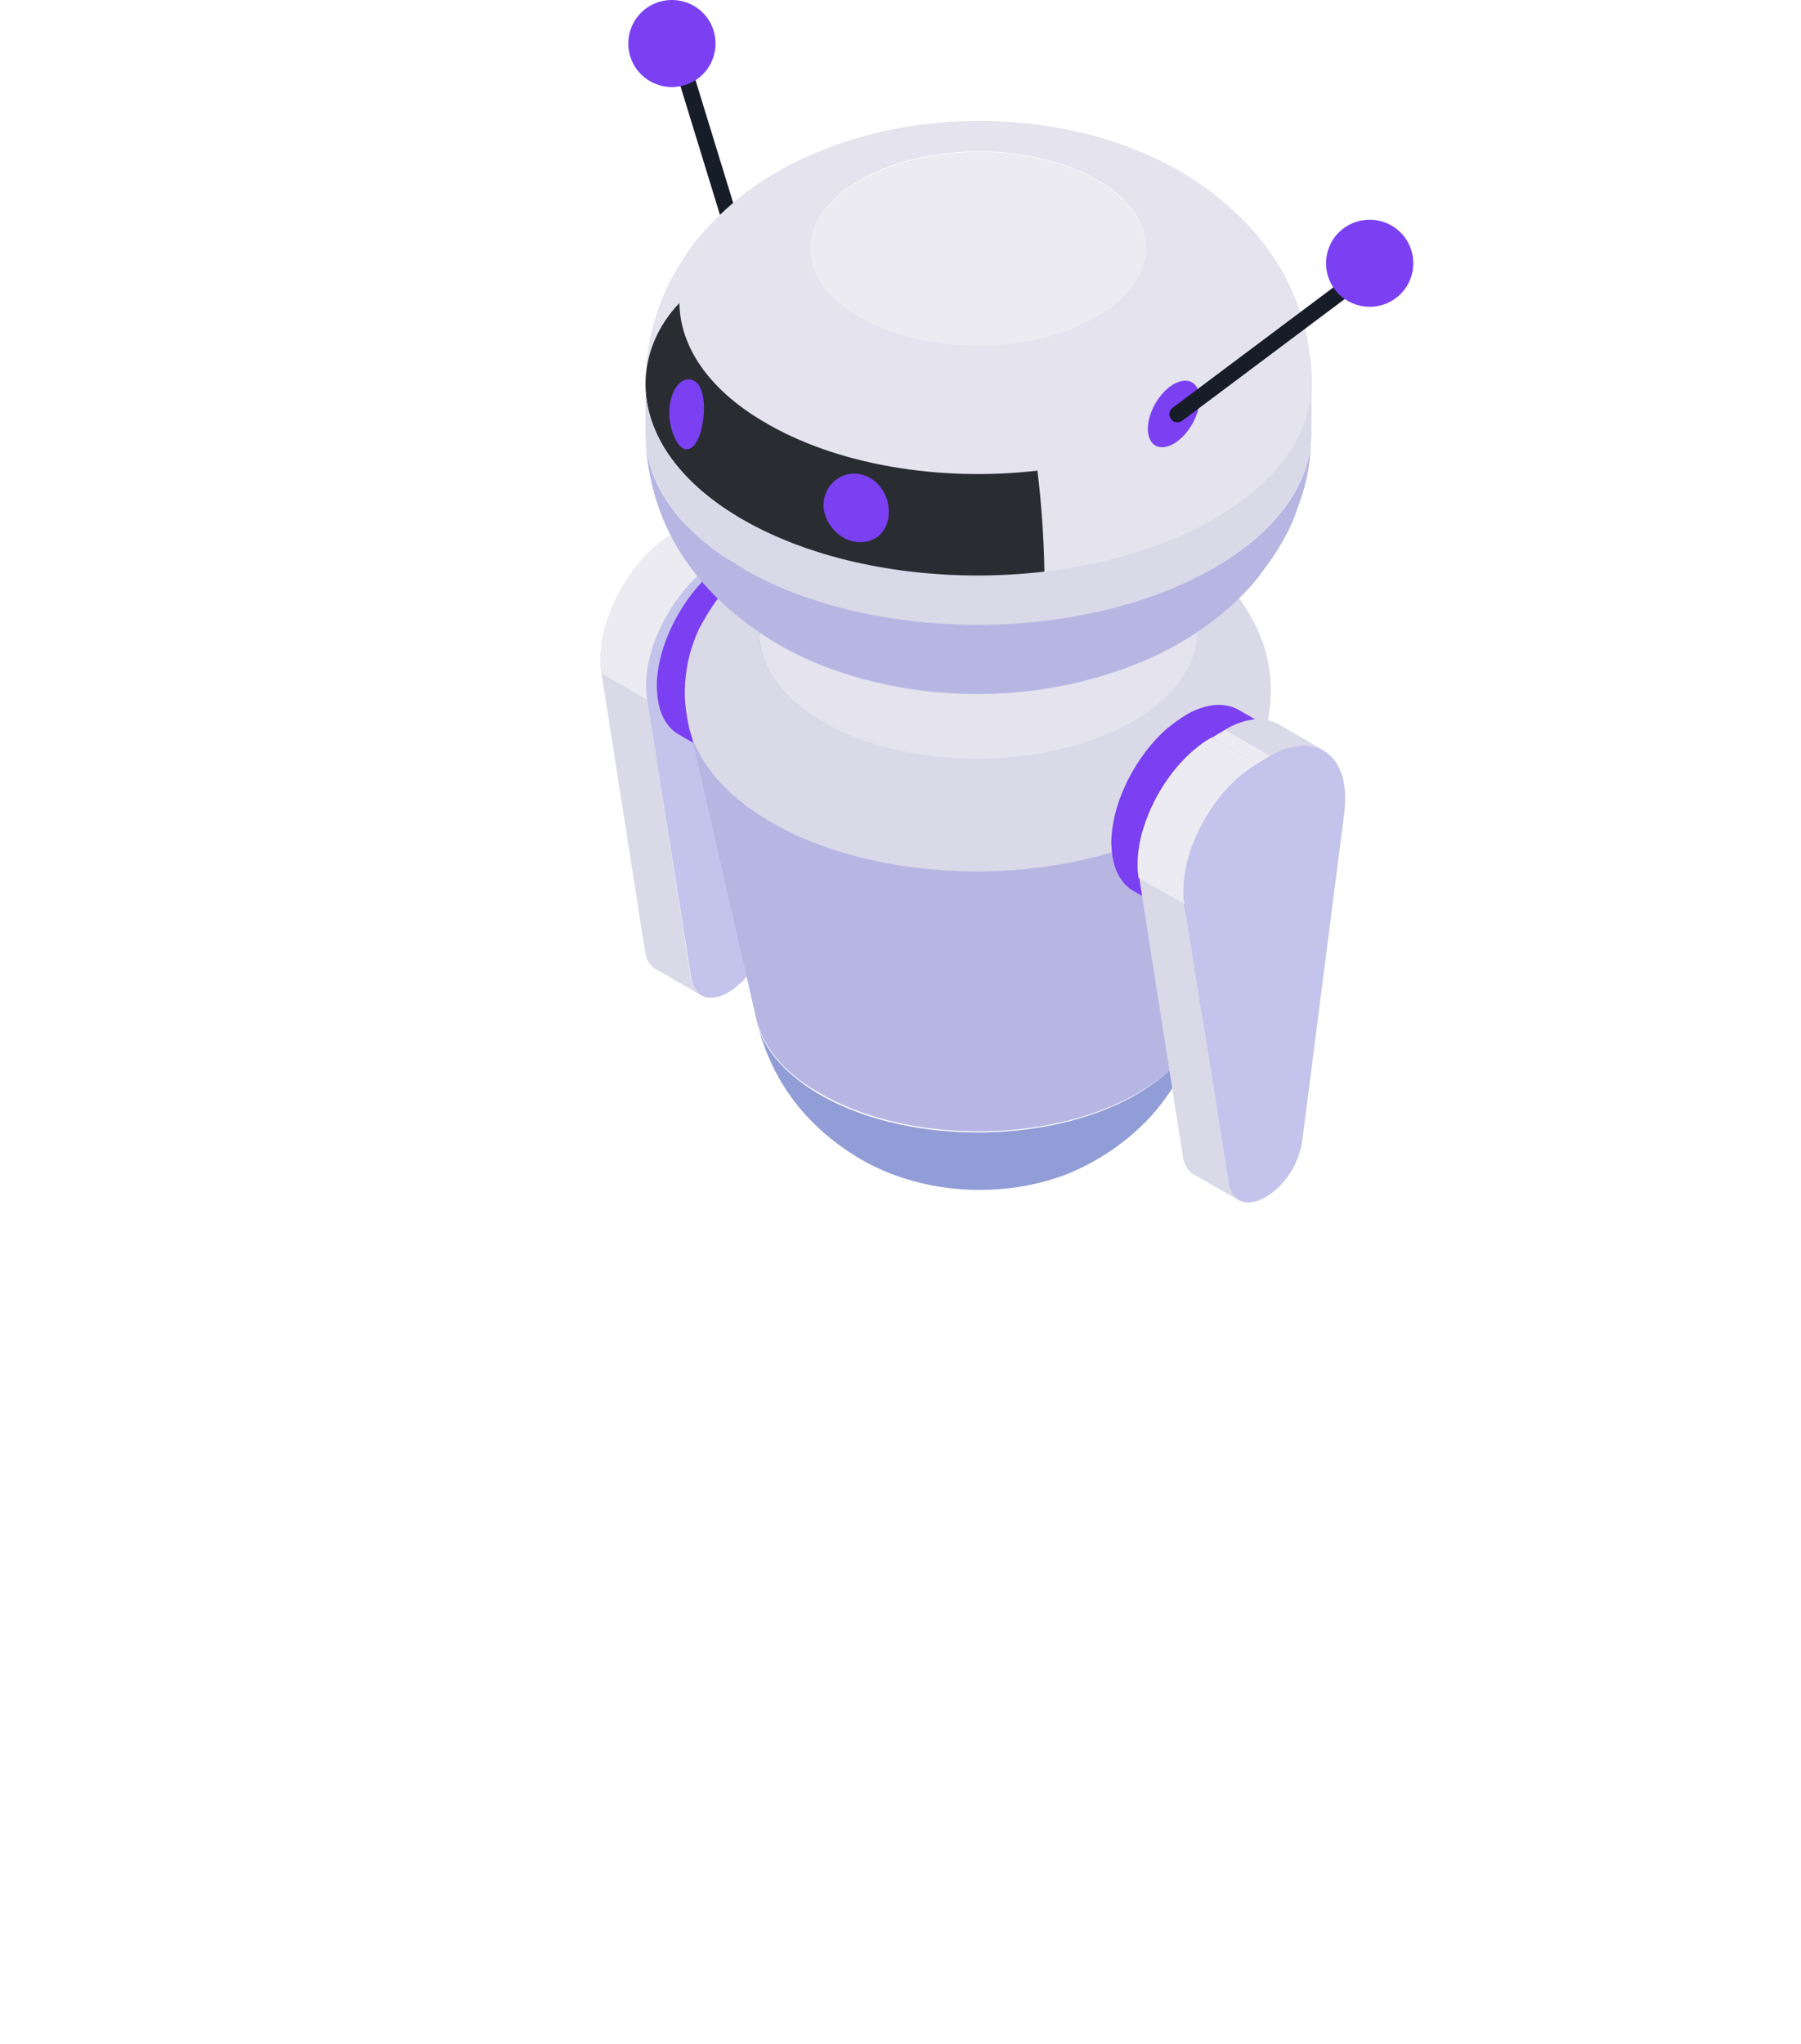 <svg width="432" height="490" viewBox="0 0 432 490" fill="none" xmlns="http://www.w3.org/2000/svg">
<rect width="169.88" height="227.328" rx="40" transform="matrix(0.866 -0.5 0.866 0.5 53 255.935)" fill="white" fill-opacity="0.1"/>
<g filter="url(#filter0_d_10_350)">
<rect width="152.683" height="204.315" rx="40" transform="matrix(0.866 -0.5 0.866 0.5 70.414 257.388)" fill="white" fill-opacity="0.6" shape-rendering="crispEdges"/>
</g>
<g filter="url(#filter1_d_10_350)">
<rect width="152.683" height="204.315" rx="40" transform="matrix(0.866 -0.5 0.866 0.5 70.414 257.388)" fill="white" fill-opacity="0.6" shape-rendering="crispEdges"/>
</g>
<g filter="url(#filter2_f_10_350)">
<rect width="155.774" height="208.451" rx="27" transform="matrix(0.866 -0.5 0.866 0.5 67.281 257.127)" fill="white"/>
</g>
<path d="M168.129 238.555L157.152 232.244C155.99 231.6 155.086 230.183 154.698 227.993L165.676 234.305C166.063 236.494 166.967 237.911 168.129 238.555Z" fill="#DAD9E8"/>
<path d="M168.126 238.555L157.149 232.244C155.987 231.6 155.083 230.183 154.695 227.993L165.673 234.305C166.06 236.494 166.964 237.911 168.126 238.555Z" fill="#DAD9E8"/>
<path d="M165.676 234.433L154.828 227.993L165.676 234.433C165.676 234.305 165.676 234.433 165.676 234.433Z" fill="#DAD9E8"/>
<path d="M177.559 124.559L188.536 130.87C185.307 129.067 180.916 129.196 175.88 132.159L164.902 125.847C169.939 122.884 174.459 122.627 177.559 124.559Z" fill="#DAD9E8"/>
<path d="M176.015 132.159L165.037 125.847C169.945 123.013 174.465 122.756 177.693 124.559L188.671 130.871C185.313 129.067 180.922 129.196 176.015 132.159Z" fill="#DAD9E8"/>
<path d="M165.688 234.305L154.711 227.993L144.25 161.27L155.227 167.71L165.688 234.305Z" fill="#DAD9E8"/>
<path d="M172.652 133.962L161.675 127.65L165.033 125.718L176.01 132.158L172.652 133.962Z" fill="#EBEBF1"/>
<path d="M155.226 167.71L144.249 161.398C142.441 150.063 150.706 134.091 161.684 127.779L172.661 134.091C161.684 140.274 153.418 156.375 155.226 167.71Z" fill="#EBEBF1"/>
<path d="M155.219 167.71L144.241 161.398C143.725 157.92 144.112 154.056 145.146 150.192L156.123 156.504C155.09 160.368 154.702 164.232 155.219 167.71Z" fill="#EBEBF1"/>
<path d="M156.124 156.504L145.146 150.192C146.438 145.812 148.504 141.304 151.345 137.44L162.323 143.751C159.611 147.616 157.415 151.995 156.124 156.504Z" fill="#EBEBF1"/>
<path d="M162.321 143.751L151.344 137.44C153.41 134.477 155.993 131.772 158.705 129.711L169.682 136.023C166.97 138.084 164.517 140.789 162.321 143.751Z" fill="#EBEBF1"/>
<path d="M169.681 136.023L158.703 129.711C159.607 128.938 160.64 128.294 161.673 127.779L172.651 134.091C171.618 134.606 170.585 135.25 169.681 136.023Z" fill="#EBEBF1"/>
<path d="M176.003 132.159C186.981 125.847 195.246 132.287 193.567 145.684L183.494 224.258C182.719 230.44 178.715 235.593 174.712 237.911C170.708 240.23 166.705 239.715 165.801 234.434L155.211 167.71C153.403 156.375 161.668 140.402 172.646 134.091L176.003 132.159Z" fill="#C4C3EC"/>
<path d="M188.159 132.674L195.779 137.054C192.55 135.121 188.03 135.379 183.123 138.342L175.503 133.962C180.41 131 184.801 130.742 188.159 132.674Z" fill="#7B40F2"/>
<path d="M182.989 138.342L175.369 133.962C180.277 131.128 184.797 130.871 188.025 132.674L195.645 137.054C192.546 135.25 188.025 135.508 182.989 138.342Z" fill="#7B40F2"/>
<path d="M184.805 145.813C191.52 141.948 197.074 145.04 197.074 152.768C197.074 160.497 191.649 169.9 184.934 173.764C178.218 177.629 172.665 174.537 172.665 166.809C172.665 159.08 178.089 149.677 184.805 145.813Z" fill="#7B40F2"/>
<path d="M170.453 180.462L162.834 176.083C159.605 174.279 157.668 170.286 157.668 164.619C157.668 153.283 165.546 139.63 175.49 133.962L183.11 138.341C173.295 144.009 165.288 157.792 165.288 168.998C165.288 174.666 167.225 178.659 170.453 180.462Z" fill="#7B40F2"/>
<path d="M170.457 180.462L162.838 176.083C159.996 174.408 158.059 171.188 157.672 166.551L165.291 170.93C165.679 175.567 167.616 178.788 170.457 180.462Z" fill="#7B40F2"/>
<path d="M165.288 170.802L157.668 166.422C157.668 165.778 157.539 165.263 157.539 164.619C157.539 154.829 163.48 143.365 171.358 136.667L178.977 141.047C170.97 147.745 165.159 159.209 165.159 168.998C165.288 169.642 165.288 170.286 165.288 170.802Z" fill="#7B40F2"/>
<path d="M179.112 141.047L171.492 136.667C172.784 135.637 174.075 134.735 175.496 133.833L183.115 138.213C181.695 139.114 180.403 140.016 179.112 141.047Z" fill="#7B40F2"/>
<path d="M184.804 145.813L182.996 138.342C192.811 132.674 200.818 137.182 200.947 148.518C200.947 159.853 193.069 173.507 183.125 179.174C173.31 184.842 165.303 180.334 165.174 168.998C165.174 157.663 173.052 144.009 182.996 138.342L184.804 145.813C178.088 149.677 172.535 159.08 172.664 166.938C172.664 174.666 178.218 177.758 184.933 173.893C191.649 170.029 197.202 160.626 197.073 152.897C197.073 145.04 191.52 141.82 184.804 145.813Z" fill="#7B40F2"/>
<path d="M184.806 145.813L182.998 138.342C192.813 132.674 200.82 137.182 200.949 148.518C200.949 159.853 193.071 173.507 183.127 179.174C173.312 184.842 165.305 180.334 165.176 168.998C165.176 157.663 173.054 144.009 182.998 138.342L184.806 145.813C178.09 149.677 172.537 159.08 172.666 166.938C172.666 174.666 178.22 177.758 184.935 173.893C191.651 170.029 197.204 160.626 197.075 152.897C197.075 145.04 191.522 141.82 184.806 145.813Z" fill="#7B40F2"/>
<path d="M181.963 74.967L162.204 10.562L181.963 74.967Z" fill="#1393F2"/>
<path d="M163.981 9.935L160.276 11.067L180.053 75.484L183.758 74.352L163.981 9.935Z" fill="#171C29"/>
<path d="M205.454 277.327C187.244 266.121 183.241 251.179 181.433 244.738C182.853 250.921 187.632 256.975 195.897 261.999C216.431 274.364 250.526 274.751 271.964 262.772C281.133 257.619 286.557 251.05 288.107 244.352C286.686 249.633 284.62 257.748 276.613 267.022C273.514 270.5 266.798 277.069 256.079 281.449C239.807 287.761 219.918 286.215 205.454 277.327Z" fill="#919DD6"/>
<path d="M272.476 130.613C292.494 142.721 291.848 161.914 270.926 173.507C250.005 185.099 216.814 184.842 196.667 172.734C176.65 160.626 177.296 141.433 198.217 129.84C219.139 118.119 252.329 118.505 272.476 130.613Z" fill="#E4E3EE"/>
<path d="M181.445 244.48L165.302 173.893C167.239 182.137 173.438 190.123 184.157 196.434C210.89 212.536 255.187 212.922 283.083 197.465C295.093 190.767 302.067 182.265 304.004 173.506L288.249 244.094C286.699 250.921 281.404 257.49 272.105 262.514C250.667 274.493 216.573 274.107 196.038 261.741C187.773 256.975 182.995 250.792 181.445 244.48Z" fill="#B7B6E3"/>
<path d="M189.707 128.681C217.086 113.868 255.7 114.383 281.659 129.711C279.334 128.294 276.105 128.423 272.489 130.484C252.472 118.376 219.152 118.118 198.23 129.711C177.309 141.304 176.663 160.497 196.681 172.605C216.698 184.713 250.018 184.971 270.939 173.378C291.861 161.785 292.507 142.592 272.489 130.484C276.105 128.423 279.334 128.294 281.659 129.711C287.083 133.189 295.348 138.47 301.03 149.677C306.325 160.11 304.776 169.385 304.001 173.378C301.934 182.394 294.961 190.896 282.95 197.594C255.055 213.051 210.758 212.665 184.024 196.563C173.305 190.123 167.106 182.137 165.169 174.022C164.523 170.415 163.878 167.066 164.523 161.785C165.298 155.087 168.01 150.063 168.139 149.934C170.206 146.199 175.501 136.409 189.707 128.681Z" fill="#DAD9E8"/>
<path d="M263.704 43.538C279.072 52.812 278.556 67.496 262.542 76.384C246.527 85.272 220.957 85.014 205.588 75.869C190.22 66.595 190.736 51.91 206.751 43.023C222.894 34.006 248.336 34.264 263.704 43.538Z" fill="#EBEBF1"/>
<path d="M185.306 153.67C160.51 138.341 155.085 118.118 154.827 103.82C154.827 115.284 162.188 126.749 177.04 135.636C207.648 153.927 258.144 154.443 290.043 136.796C306.444 127.65 314.71 115.542 314.581 103.305C314.322 110.776 313.935 114.64 310.835 123.013C308.511 129.582 304.249 135.121 302.053 138.084C301.02 139.501 291.205 151.995 272.221 159.337C239.418 172.218 204.936 165.778 185.306 153.67Z" fill="#B7B6E3"/>
<path d="M187.504 40.575C201.968 32.718 218.37 28.853 235.934 28.982C254.014 29.24 270.286 33.49 284.234 41.734C279.068 38.643 271.707 38.901 263.7 43.409C248.332 34.135 222.761 33.877 206.747 42.894C190.733 51.781 190.216 66.594 205.584 75.74C220.953 85.014 246.524 85.272 262.538 76.255C278.552 67.367 279.068 52.554 263.7 43.409C271.707 38.901 279.068 38.643 284.234 41.734C291.596 46.5 313.938 60.798 314.713 91.584C314.713 103.692 306.576 115.929 290.175 125.074C258.276 142.85 207.78 142.335 177.172 123.915C162.191 115.027 154.83 103.563 154.83 92.099C154.959 87.591 155.218 82.567 157.155 76.384C159.479 69.042 161.417 65.951 164.774 60.669C167.357 56.676 175.493 47.144 187.504 40.575Z" fill="#E4E3EE"/>
<path d="M250.524 137.182C224.695 140.273 196.8 135.765 177.169 124.043C162.318 115.156 154.956 103.692 154.827 92.356C154.827 84.885 157.798 78.058 162.963 72.648C163.092 82.824 169.679 93.129 182.981 100.987C200.545 111.549 225.599 115.542 248.845 112.837C249.878 121.21 250.395 129.711 250.524 137.182Z" fill="#292D32"/>
<path d="M154.827 103.82V92.099C154.827 103.563 162.188 115.027 177.04 123.915C207.648 142.206 258.144 142.721 290.043 125.074C306.444 115.929 314.71 103.82 314.581 91.584V103.305C314.581 115.413 306.444 127.65 290.043 136.796C258.144 154.571 207.648 154.056 177.04 135.636C162.318 126.749 154.956 115.284 154.827 103.82Z" fill="#DAD9E8"/>
<path d="M167.867 104.207C166.317 108.587 163.605 108.973 161.797 104.851C158.698 98.024 161.797 89.909 165.93 91.068C166.705 91.326 167.092 91.713 167.48 92.099C169.933 95.834 168.513 102.275 167.867 104.207Z" fill="#7B40F2"/>
<path d="M213.063 124.301C211.901 130.999 203.507 132.03 199.245 126.105C194.854 119.922 199.632 112.837 205.831 113.61C206.09 113.61 206.348 113.739 206.606 113.739C212.159 115.285 213.709 120.823 213.063 124.301Z" fill="#7B40F2"/>
<path d="M287.733 95.706C287.733 91.713 285.021 90.167 281.534 92.099C278.176 94.031 275.335 98.797 275.335 102.79C275.335 106.783 278.047 108.329 281.534 106.397C285.021 104.336 287.733 99.57 287.733 95.706Z" fill="#7B40F2"/>
<path d="M282.447 99.312L327.519 65.564L282.447 99.312Z" fill="#1393F2"/>
<path d="M282.443 101.244C281.797 101.244 281.28 100.987 280.893 100.472C280.247 99.57 280.376 98.411 281.28 97.767L326.352 64.019C327.256 63.374 328.419 63.503 329.064 64.405C329.71 65.307 329.581 66.466 328.677 67.11L283.605 100.858C283.217 101.116 282.83 101.244 282.443 101.244Z" fill="#171C29"/>
<path d="M339 63.117C339 57.32 334.35 52.683 328.539 52.683C322.727 52.683 318.078 57.32 318.078 63.117C318.078 68.913 322.727 73.55 328.539 73.55C334.35 73.55 339 68.913 339 63.117Z" fill="#7B40F2"/>
<path d="M171.634 10.434C171.634 4.637 166.984 0 161.173 0C155.361 0 150.712 4.637 150.712 10.434C150.712 16.23 155.361 20.867 161.173 20.867C166.984 20.867 171.634 16.23 171.634 10.434Z" fill="#7B40F2"/>
<path d="M297.026 170.286L304.646 174.666C301.417 172.734 296.897 172.991 291.99 175.954L284.37 171.574C289.278 168.612 293.798 168.354 297.026 170.286Z" fill="#7B40F2"/>
<path d="M291.988 175.825L284.368 171.446C289.276 168.612 293.796 168.354 297.024 170.157L304.644 174.537C301.415 172.734 297.024 172.991 291.988 175.825Z" fill="#7B40F2"/>
<path d="M293.807 183.296C300.523 179.432 306.076 182.523 306.076 190.252C306.076 197.98 300.652 207.383 293.936 211.248C287.221 215.112 281.667 212.02 281.667 204.292C281.538 196.692 287.091 187.16 293.807 183.296Z" fill="#7B40F2"/>
<path d="M279.482 217.946L271.862 213.566C268.633 211.763 266.696 207.77 266.696 202.102C266.696 190.767 274.574 177.113 284.518 171.446L292.138 175.825C282.323 181.493 274.316 195.275 274.316 206.482C274.316 212.149 276.253 216.142 279.482 217.946Z" fill="#7B40F2"/>
<path d="M279.483 217.946L271.863 213.566C269.022 211.892 267.085 208.672 266.697 204.034L274.317 208.414C274.704 213.051 276.642 216.4 279.483 217.946Z" fill="#7B40F2"/>
<path d="M274.313 208.414L266.694 204.034C266.694 203.39 266.564 202.875 266.564 202.231C266.564 192.441 272.505 180.977 280.383 174.279L288.003 178.659C279.996 185.357 274.184 196.821 274.184 206.611C274.184 207.255 274.313 207.899 274.313 208.414Z" fill="#7B40F2"/>
<path d="M288.137 178.659L280.518 174.279C281.809 173.249 283.101 172.347 284.521 171.446L292.141 175.825C290.72 176.727 289.299 177.628 288.137 178.659Z" fill="#7B40F2"/>
<path d="M293.804 183.296L291.996 175.825C301.811 170.158 309.818 174.666 309.947 186.001C309.947 197.336 302.069 210.99 292.125 216.658C282.31 222.325 274.303 217.817 274.174 206.482C274.174 195.147 282.052 181.493 291.996 175.825L293.804 183.296C287.088 187.16 281.535 196.564 281.664 204.421C281.664 212.149 287.218 215.241 293.933 211.377C300.649 207.512 306.202 198.109 306.073 190.381C306.073 182.523 300.52 179.432 293.804 183.296Z" fill="#7B40F2"/>
<path d="M293.805 183.296L291.997 175.825C301.812 170.158 309.819 174.666 309.948 186.001C309.948 197.336 302.07 210.99 292.126 216.658C282.311 222.325 274.304 217.817 274.175 206.482C274.175 195.147 282.053 181.493 291.997 175.825L293.805 183.296C287.089 187.16 281.536 196.564 281.665 204.421C281.665 212.149 287.219 215.241 293.934 211.377C300.65 207.512 306.203 198.109 306.074 190.381C306.074 182.523 300.521 179.432 293.805 183.296Z" fill="#7B40F2"/>
<path d="M297.16 287.761L286.182 281.449C285.02 280.805 284.116 279.388 283.729 277.198L294.706 283.51C295.093 285.7 295.997 286.988 297.16 287.761Z" fill="#DAD9E8"/>
<path d="M297.158 287.761L286.18 281.449C285.018 280.805 284.114 279.388 283.727 277.198L294.704 283.51C295.091 285.7 295.995 286.988 297.158 287.761Z" fill="#DAD9E8"/>
<path d="M294.704 283.51L283.727 277.198L294.704 283.51Z" fill="#DAD9E8"/>
<path d="M306.589 173.635L317.566 179.947C314.338 178.144 309.947 178.272 304.91 181.235L293.933 174.923C298.969 171.961 303.36 171.832 306.589 173.635Z" fill="#DAD9E8"/>
<path d="M304.913 181.235L293.936 174.923C298.843 172.089 303.363 171.832 306.592 173.635L317.569 179.947C314.341 178.144 309.95 178.401 304.913 181.235Z" fill="#DAD9E8"/>
<path d="M294.705 283.51L283.727 277.198L273.267 210.475L284.115 216.787L294.705 283.51Z" fill="#DAD9E8"/>
<path d="M301.539 183.167L290.69 176.855L293.919 174.923L304.896 181.235L301.539 183.167Z" fill="#EBEBF1"/>
<path d="M284.11 216.786L273.133 210.475C271.325 199.14 279.59 183.167 290.567 176.855L301.545 183.167C290.697 189.479 282.431 205.451 284.11 216.786Z" fill="#EBEBF1"/>
<path d="M284.119 216.786L273.142 210.475C272.625 206.997 273.013 203.133 274.046 199.268L285.023 205.58C283.99 209.444 283.603 213.309 284.119 216.786Z" fill="#EBEBF1"/>
<path d="M285.157 205.58L274.18 199.268C275.471 194.889 277.537 190.38 280.379 186.516L291.356 192.828C288.515 196.692 286.449 201.2 285.157 205.58Z" fill="#EBEBF1"/>
<path d="M291.354 192.828L280.377 186.516C282.443 183.554 285.026 180.849 287.738 178.788L298.716 185.099C296.004 187.289 293.421 189.865 291.354 192.828Z" fill="#EBEBF1"/>
<path d="M298.714 185.099L287.736 178.788C288.64 178.015 289.674 177.371 290.707 176.855L301.684 183.167C300.651 183.682 299.618 184.455 298.714 185.099Z" fill="#EBEBF1"/>
<path d="M304.901 181.235C315.878 174.923 324.144 181.364 322.465 194.76L312.391 273.334C311.616 279.517 307.613 284.669 303.609 286.988C299.606 289.306 295.602 288.791 294.698 283.51L284.108 216.787C282.3 205.451 290.566 189.479 301.543 183.167L304.901 181.235Z" fill="#C4C3EC"/>
<defs>
<filter id="filter0_d_10_350" x="10.707" y="174.767" width="428.59" height="315.057" filterUnits="userSpaceOnUse" color-interpolation-filters="sRGB">
<feFlood flood-opacity="0" result="BackgroundImageFix"/>
<feColorMatrix in="SourceAlpha" type="matrix" values="0 0 0 0 0 0 0 0 0 0 0 0 0 0 0 0 0 0 127 0" result="hardAlpha"/>
<feOffset dy="62"/>
<feGaussianBlur stdDeviation="40"/>
<feComposite in2="hardAlpha" operator="out"/>
<feColorMatrix type="matrix" values="0 0 0 0 0.482 0 0 0 0 0.251 0 0 0 0 0.949 0 0 0 0.09 0"/>
<feBlend mode="normal" in2="BackgroundImageFix" result="effect1_dropShadow_10_350"/>
<feBlend mode="normal" in="SourceGraphic" in2="effect1_dropShadow_10_350" result="shape"/>
</filter>
<filter id="filter1_d_10_350" x="10.707" y="174.767" width="428.59" height="315.057" filterUnits="userSpaceOnUse" color-interpolation-filters="sRGB">
<feFlood flood-opacity="0" result="BackgroundImageFix"/>
<feColorMatrix in="SourceAlpha" type="matrix" values="0 0 0 0 0 0 0 0 0 0 0 0 0 0 0 0 0 0 127 0" result="hardAlpha"/>
<feOffset dy="62"/>
<feGaussianBlur stdDeviation="40"/>
<feComposite in2="hardAlpha" operator="out"/>
<feColorMatrix type="matrix" values="0 0 0 0 0.482 0 0 0 0 0.251 0 0 0 0 0.949 0 0 0 0.09 0"/>
<feBlend mode="normal" in2="BackgroundImageFix" result="effect1_dropShadow_10_350"/>
<feBlend mode="normal" in="SourceGraphic" in2="effect1_dropShadow_10_350" result="shape"/>
</filter>
<filter id="filter2_f_10_350" x="0.979" y="107.153" width="448.039" height="326.285" filterUnits="userSpaceOnUse" color-interpolation-filters="sRGB">
<feFlood flood-opacity="0" result="BackgroundImageFix"/>
<feBlend mode="normal" in="SourceGraphic" in2="BackgroundImageFix" result="shape"/>
<feGaussianBlur stdDeviation="40" result="effect1_foregroundBlur_10_350"/>
</filter>
</defs>
</svg>
